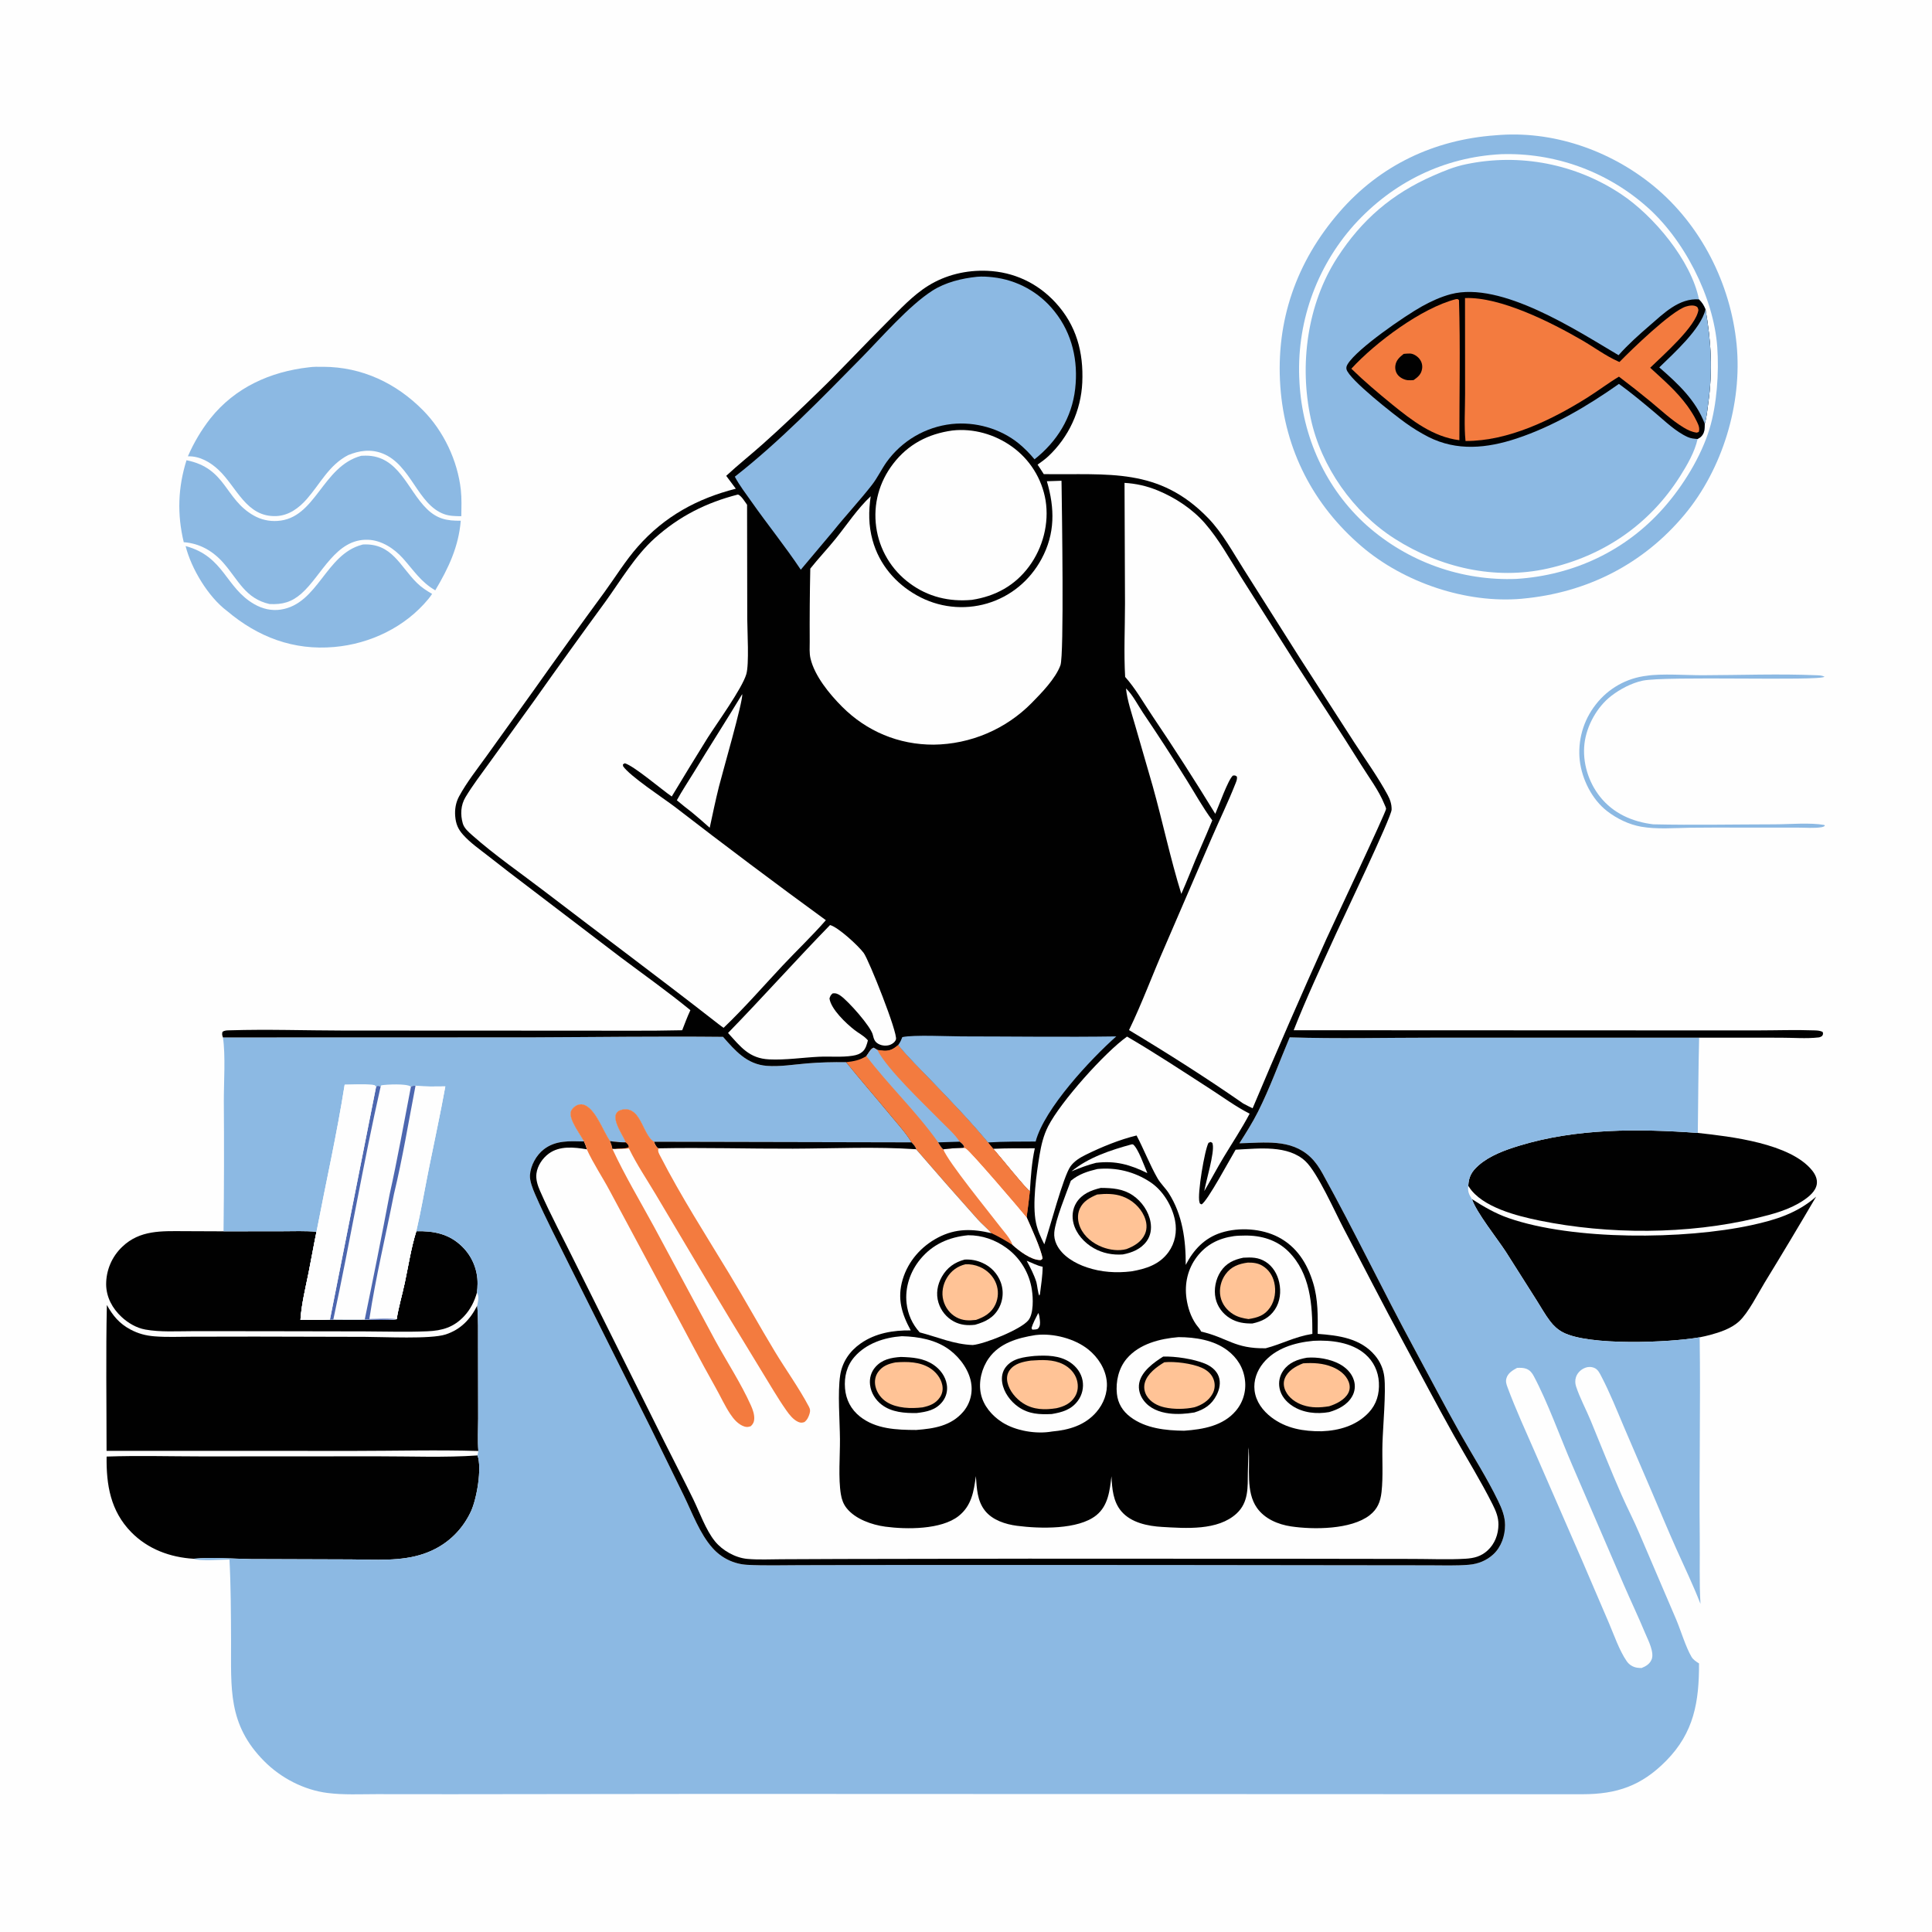 <?xml version="1.0" encoding="utf-8" ?>
<svg xmlns="http://www.w3.org/2000/svg" xmlns:xlink="http://www.w3.org/1999/xlink" width="1024" height="1024">
	<path fill="#FEFEFE" d="M0 0L1024 0L1024 1024L0 1024L0 0Z"/>
	<path fill="#8CB9E3" d="M872.788 358.163C880.607 356.925 894.116 357.918 902.6 357.889C922.601 357.822 943.129 357.048 963.069 357.908C964.537 357.971 965.699 358.013 967.045 358.676C964.426 361.113 882.738 358.141 870.518 360.792C864.773 362.039 858.786 365.186 854.109 368.761C846.5 374.577 840.933 384.618 839.808 394.099C838.634 403.985 841.871 414.509 848.041 422.275C855.104 431.165 865.215 435.576 876.249 436.909C897.656 437.382 919.167 436.939 940.585 436.908C948.571 436.896 959.284 435.898 966.924 437.252L967.213 437.727C966.684 438.09 966.222 438.309 965.583 438.417C961.596 439.09 957.067 438.643 952.996 438.66L923.282 438.652Q909.495 438.575 895.708 438.714C887.28 438.848 878.195 439.622 869.868 438.169C863.403 437.041 856.964 433.906 851.791 429.902C843.794 423.711 838.548 413.169 837.321 403.242Q837.209 402.256 837.144 401.265Q837.08 400.274 837.064 399.282Q837.048 398.289 837.081 397.297Q837.113 396.305 837.194 395.315Q837.275 394.326 837.403 393.342Q837.532 392.357 837.708 391.38Q837.885 390.404 838.109 389.436Q838.332 388.469 838.603 387.514Q838.873 386.559 839.19 385.618Q839.507 384.677 839.869 383.753Q840.231 382.829 840.638 381.923Q841.045 381.018 841.495 380.133Q841.945 379.248 842.438 378.387Q842.931 377.525 843.465 376.688Q843.999 375.851 844.574 375.042Q845.148 374.232 845.761 373.451Q846.369 372.661 847.016 371.902Q847.662 371.143 848.346 370.418Q849.03 369.693 849.749 369.002Q850.469 368.312 851.221 367.658Q851.974 367.005 852.759 366.39Q853.544 365.775 854.358 365.2Q855.172 364.625 856.015 364.091Q856.857 363.557 857.724 363.067Q858.592 362.576 859.483 362.129Q860.375 361.682 861.287 361.28Q862.199 360.879 863.131 360.523Q864.062 360.167 865.01 359.859Q865.958 359.55 866.92 359.289Q867.883 359.029 868.857 358.816Q869.831 358.604 870.814 358.44Q871.798 358.277 872.788 358.163Z"/>
	<path fill="#8CB9E3" d="M192.465 288.576C207.741 287.868 211.902 300.013 220.954 308.93C223.462 311.4 226.005 313.034 229.026 314.779C228.391 315.728 227.742 316.638 227.014 317.519C214.718 332.388 196.295 341.209 177.259 342.911C155.571 344.851 136.78 337.692 120.345 323.837C110.373 316.369 101.377 301.405 98.377 289.422C118.89 294.956 119.451 311.44 134.787 320.237C139.085 322.702 143.928 323.857 148.86 323.089C168.674 320.006 172.54 293.833 191.83 288.738L192.465 288.576Z"/>
	<path fill="#8CB9E3" d="M191.452 241.579Q192.626 241.513 193.802 241.504C211.302 241.463 215.839 259.514 226.17 269.664C231.64 275.039 236.854 276.106 244.213 275.991C243.064 289.839 237.701 301.131 230.701 312.881C223.126 308.539 219.208 302.249 213.548 295.921C208.92 290.747 202.287 286.389 195.2 286.091C177.875 285.365 170.61 305.033 159.767 314.585C154.55 319.18 149.622 320.506 142.842 320.151C130.063 317.23 126.421 307.574 118.569 298.538C113.025 292.159 105.933 287.988 97.394 287.379C93.832 272.583 94.312 258.421 98.853 243.939C119.964 248.138 119.002 264.479 134.491 273.248Q135.198 273.648 135.931 273.996Q136.665 274.344 137.422 274.638Q138.179 274.932 138.955 275.17Q139.732 275.409 140.523 275.59Q141.315 275.772 142.117 275.895Q142.92 276.019 143.729 276.084Q144.539 276.149 145.351 276.155Q146.163 276.162 146.973 276.109C167.44 274.94 170.615 247.229 191.452 241.579Z"/>
	<path fill="#8CB9E3" d="M163.668 194.69C166.105 194.327 168.825 194.404 171.286 194.411C191.811 194.469 209.988 203.03 224.311 217.567C235.158 228.576 242.521 244.174 244.235 259.523C244.754 264.169 244.567 268.928 244.512 273.598C241.418 273.574 238.284 273.56 235.34 272.48C221.246 267.313 217.898 246.342 202.81 240.368C196.581 237.902 190.458 238.771 184.446 241.254C174.288 246.616 169.891 256.18 162.643 264.479C158.454 269.276 153.06 273.25 146.469 273.53C130.547 274.207 125.492 258.149 115.873 249.082C111.466 244.928 105.797 241.653 99.588 241.864Q101.915 236.477 104.911 231.43Q107.908 226.384 111.523 221.761C124.612 205.356 143.225 197.02 163.668 194.69Z"/>
	<path fill="#010101" d="M118.477 652.63L149.53 652.595C155.549 652.593 161.759 652.307 167.748 652.874C166.234 660.115 165.012 667.41 163.54 674.659C161.883 682.821 159.82 691.173 159.25 699.503C164.439 699.502 169.7 699.686 174.879 699.413L176.671 699.384Q184.988 699.49 193.305 699.415C198.865 699.501 204.707 699.822 210.235 699.195C211.24 692.778 213.162 686.381 214.519 680.01C216.449 670.945 217.884 661.409 220.653 652.571C229.983 652.36 238.125 653.97 244.987 660.748Q245.475 661.228 245.937 661.731Q246.4 662.234 246.837 662.76Q247.274 663.286 247.684 663.834Q248.094 664.381 248.476 664.948Q248.858 665.516 249.211 666.101Q249.564 666.687 249.887 667.29Q250.21 667.893 250.502 668.511Q250.794 669.129 251.055 669.761Q251.316 670.393 251.545 671.037Q251.774 671.682 251.97 672.337Q252.166 672.992 252.329 673.656Q252.492 674.32 252.621 674.992Q252.751 675.663 252.846 676.34Q252.942 677.018 253.003 677.699Q253.064 678.38 253.091 679.063Q253.118 679.746 253.111 680.43C253.089 681.983 252.999 683.521 252.792 685.06C251.504 689.698 249.378 693.956 246.091 697.503C240.532 703.502 234.415 705.278 226.535 705.608C215.561 706.069 204.455 705.709 193.468 705.669L136.563 705.564L101.801 705.557C93.657 705.562 85.068 706.128 77.033 704.692C72.328 703.851 67.856 701.211 64.38 697.966C59.539 693.446 56.344 687.534 56.261 680.803Q56.257 680.102 56.289 679.402Q56.321 678.701 56.389 678.004Q56.456 677.306 56.56 676.613Q56.664 675.919 56.803 675.232Q56.942 674.545 57.116 673.866Q57.29 673.187 57.499 672.518Q57.708 671.848 57.951 671.191Q58.194 670.533 58.47 669.889Q58.746 669.245 59.055 668.615Q59.364 667.986 59.705 667.374Q60.046 666.761 60.418 666.167Q60.79 665.573 61.192 664.998Q61.594 664.424 62.025 663.871Q62.456 663.318 62.914 662.788Q63.373 662.258 63.858 661.752Q64.344 661.246 64.855 660.766C74.154 651.88 85.661 652.505 97.622 652.545L118.477 652.63Z"/>
	<path fill="#010101" d="M780.187 635.581C786.347 639.534 792.514 643.142 799.456 645.566C833.818 657.57 892.866 657.056 928.322 649.359C941.089 646.587 952.612 643.031 962.581 634.264Q949.181 657.137 935.339 679.745C931.681 685.72 926.627 695.92 921.701 700.406C917.573 704.165 911.692 706.107 906.405 707.538Q903.652 708.259 900.859 708.806C884.87 711.631 841.938 713.424 828.298 706.126C825.564 704.663 823.475 702.724 821.597 700.276C818.939 696.812 816.8 692.876 814.444 689.199L798.259 663.668C793.734 656.661 782.477 642.636 780.187 635.581Z"/>
	<path fill="#010101" d="M778.206 628.475C778.505 623.655 779.986 620.944 783.644 617.701C789.513 612.5 797.789 609.52 805.165 607.269C835.617 597.975 868.434 598.199 899.867 600.475C917.303 602.388 948.94 605.966 960.51 620.415C962.119 622.424 963.324 624.942 962.944 627.576C962.398 631.371 958.826 634.23 955.841 636.241C948.385 641.264 939.523 643.553 930.882 645.627C894.532 654.353 852.534 654.399 815.974 646.926C804.31 644.542 785.527 639.906 778.605 629.113C778.47 628.902 778.339 628.688 778.206 628.475Z"/>
	<path fill="#010101" d="M253.09 771.414C255.535 778.177 252.682 794.586 249.529 801.254C244.489 811.911 235.882 819.628 224.752 823.481C212.453 827.74 198.704 826.566 185.872 826.519L133.11 826.341C123.181 826.223 112.485 825.204 102.618 826.172C90.234 825.456 78.341 821.064 69.553 812.074C58.581 800.849 56.287 787.06 56.505 772.012C73.286 771.416 90.222 771.922 107.019 771.93L200.173 771.879C217.682 771.863 235.637 772.619 253.09 771.414Z"/>
	<path fill="#010101" d="M252.933 691.988C253.575 699.053 253.327 706.335 253.377 713.43L253.436 751.854C253.431 757.518 253.098 763.419 253.537 769.054C231.906 768.395 210.051 768.998 188.398 769.002L56.481 768.976C56.476 743.221 56.088 717.406 56.633 691.66C59.81 697.348 63.265 701.528 69.074 704.627C73.258 706.858 77.2 707.905 81.899 708.286C88.373 708.811 95.002 708.499 101.5 708.48L135.193 708.424L193.386 708.562C203.457 708.581 228.23 709.874 236.177 707.295C244.132 704.714 249.283 699.29 252.933 691.988Z"/>
	<path fill="#8CB9E3" d="M792.762 71.703C822.823 68.988 853.358 79.633 876.465 98.592C901.565 119.187 917.318 150.504 920.449 182.654C923.501 213.983 912.999 248.579 892.849 272.752C870.906 299.076 841.096 314.147 807.022 317.296C806.876 317.314 806.73 317.337 806.584 317.35C777.115 319.955 744.149 308.795 721.703 289.618C696.158 267.793 680.997 238.51 678.604 204.871C676.128 170.071 687.081 138.738 709.897 112.417C731.42 87.588 760.135 74.018 792.762 71.703Z"/>
	<path fill="#FEFEFE" d="M795.764 81.718Q797.056 81.678 798.348 81.668Q799.641 81.659 800.933 81.68Q802.226 81.7 803.517 81.751Q804.809 81.801 806.099 81.882Q807.389 81.962 808.677 82.073Q809.965 82.184 811.25 82.324Q812.535 82.465 813.816 82.635Q815.097 82.805 816.374 83.005Q817.651 83.205 818.923 83.435Q820.195 83.665 821.462 83.924Q822.728 84.183 823.988 84.472Q825.248 84.76 826.501 85.078Q827.754 85.396 828.999 85.743Q830.244 86.09 831.481 86.466Q832.717 86.841 833.945 87.246Q835.173 87.65 836.391 88.083Q837.609 88.516 838.816 88.977Q840.024 89.438 841.22 89.927Q842.417 90.416 843.602 90.932Q844.787 91.449 845.959 91.993Q847.132 92.537 848.291 93.108Q849.451 93.68 850.597 94.278Q851.742 94.876 852.874 95.5Q854.006 96.124 855.123 96.775Q856.24 97.426 857.341 98.102Q858.443 98.779 859.528 99.48Q860.614 100.182 861.682 100.909Q862.751 101.636 863.803 102.388Q864.854 103.139 865.888 103.915Q866.922 104.691 867.938 105.49Q868.953 106.29 869.95 107.113Q870.947 107.936 871.924 108.782C892.326 126.199 908.275 157.24 910.192 184.026C911.151 197.426 910.009 214.352 906.08 227.291C901.569 242.144 892.034 257.521 881.88 269.048C861.726 291.926 834.138 304.858 803.822 306.828Q802.471 306.883 801.118 306.905Q799.766 306.927 798.414 306.917Q797.061 306.907 795.709 306.864Q794.358 306.821 793.007 306.746Q791.657 306.671 790.309 306.563Q788.961 306.456 787.615 306.316Q786.27 306.176 784.929 306.004Q783.587 305.832 782.25 305.628Q780.913 305.424 779.582 305.188Q778.25 304.952 776.924 304.684Q775.599 304.416 774.28 304.116Q772.961 303.816 771.65 303.485Q770.339 303.153 769.036 302.791Q767.733 302.428 766.439 302.034Q765.145 301.64 763.861 301.215Q762.577 300.791 761.303 300.335Q760.03 299.88 758.768 299.394Q757.506 298.908 756.256 298.392Q755.005 297.876 753.768 297.33Q752.531 296.784 751.307 296.209Q750.083 295.634 748.873 295.029Q747.663 294.424 746.468 293.791Q745.273 293.158 744.094 292.496Q742.914 291.834 741.751 291.144Q740.588 290.454 739.442 289.736Q738.295 289.018 737.167 288.273Q736.038 287.528 734.927 286.756Q733.817 285.984 732.725 285.186Q731.633 284.388 730.561 283.564Q729.489 282.739 728.436 281.89Q727.384 281.04 726.353 280.165Q725.321 279.29 724.311 278.391C702.62 258.901 690.283 231.458 688.735 202.52Q688.65 201.107 688.6 199.692Q688.549 198.277 688.534 196.861Q688.519 195.445 688.539 194.03Q688.558 192.614 688.613 191.199Q688.667 189.785 688.757 188.372Q688.847 186.959 688.971 185.548Q689.095 184.138 689.255 182.731Q689.414 181.324 689.608 179.922Q689.802 178.519 690.03 177.122Q690.258 175.725 690.521 174.334Q690.784 172.942 691.081 171.558Q691.378 170.174 691.709 168.797Q692.041 167.421 692.406 166.053Q692.771 164.685 693.169 163.326Q693.568 161.968 694 160.62Q694.432 159.271 694.898 157.934Q695.363 156.597 695.861 155.272Q696.359 153.947 696.89 152.634Q697.421 151.321 697.984 150.022Q698.547 148.723 699.142 147.439Q699.737 146.154 700.363 144.884Q700.989 143.614 701.647 142.361Q702.304 141.107 702.993 139.869Q703.681 138.632 704.4 137.412Q705.118 136.193 705.867 134.991Q706.615 133.789 707.393 132.606Q708.171 131.423 708.978 130.26Q709.785 129.097 710.621 127.953Q711.456 126.81 712.319 125.688Q713.183 124.566 714.074 123.466Q714.964 122.365 715.882 121.287Q716.8 120.209 717.744 119.154C738.232 96.558 765.296 83.258 795.764 81.718Z"/>
	<path fill="#8CB9E3" d="M899.758 232.673C898.279 239.538 894.154 246.61 890.428 252.496C874.214 278.105 849.691 294.768 820.247 301.349C792.196 307.619 763.119 300.795 739.174 285.506C717.215 271.486 700.198 247.349 694.726 221.816C688.607 193.261 692.82 161.143 708.88 136.375C721.805 116.444 737.787 102.687 759.537 93.156C765.301 90.631 770.807 88.328 777.003 87.052Q778.319 86.776 779.642 86.533Q780.964 86.29 782.293 86.08Q783.621 85.87 784.954 85.692Q786.287 85.515 787.624 85.371Q788.961 85.228 790.301 85.117Q791.642 85.006 792.984 84.929Q794.327 84.852 795.671 84.808Q797.015 84.764 798.36 84.753Q799.704 84.743 801.049 84.765Q802.393 84.788 803.737 84.844Q805.081 84.901 806.422 84.99Q807.764 85.08 809.103 85.203Q810.443 85.326 811.778 85.482Q813.114 85.638 814.445 85.827Q815.777 86.016 817.103 86.238Q818.429 86.461 819.75 86.716Q821.07 86.971 822.384 87.259Q823.697 87.546 825.003 87.867Q826.309 88.187 827.607 88.54Q828.905 88.892 830.193 89.277Q831.482 89.662 832.76 90.079Q834.039 90.495 835.307 90.944Q836.575 91.392 837.831 91.872Q839.088 92.351 840.332 92.862Q841.576 93.373 842.807 93.914Q844.037 94.456 845.255 95.027Q846.472 95.599 847.674 96.201Q848.877 96.803 850.064 97.435Q851.251 98.066 852.422 98.727Q853.594 99.388 854.748 100.078Q855.902 100.767 857.039 101.486Q858.176 102.204 859.295 102.95C876.362 114.299 896.363 138.028 900.487 158.686C902.191 160.365 903.037 161.761 903.962 163.939C906.98 181.065 907.808 196.607 905.39 213.879C904.898 217.394 904.586 221.21 903.563 224.606C903.512 227.204 903.586 229.436 901.649 231.386C901.095 231.944 900.44 232.301 899.758 232.673Z"/>
	<path fill="#010101" d="M858.077 203.477C841.436 215.182 823.255 225.969 803.88 232.399C788.159 237.616 772.183 239.248 757.04 231.553Q750.705 228.285 744.926 224.113C739.37 220.166 715.069 201.156 713.683 195.755C713.423 194.74 713.771 193.85 714.309 192.969C719.319 184.77 744.755 167.323 753.686 162.37C758.529 159.684 763.688 157.307 769.058 155.898C795.672 148.916 835.519 175.049 857.866 188.261C862.834 182.649 868.593 177.511 874.264 172.618C881.751 166.159 889.902 157.905 900.487 158.686C902.191 160.365 903.037 161.761 903.962 163.939C906.98 181.065 907.808 196.607 905.39 213.879C904.898 217.394 904.586 221.21 903.563 224.606C903.512 227.204 903.586 229.436 901.649 231.386C901.095 231.944 900.44 232.301 899.758 232.673C897.945 232.543 896.229 232.408 894.552 231.654C888.092 228.752 882.432 223.149 877.069 218.65C870.856 213.437 864.645 208.241 858.077 203.477Z"/>
	<path fill="#8CB9E3" d="M903.962 163.939C906.98 181.065 907.808 196.607 905.39 213.879C904.898 217.394 904.586 221.21 903.563 224.606C898.773 212.054 889.315 203.333 879.449 194.729C887.079 187.277 901.592 174.329 903.962 163.939Z"/>
	<path fill="#F37B3F" d="M771.672 158.555C772.641 158.537 772.539 158.342 773.295 159.066C774.047 183.747 773.479 208.616 773.5 233.318C759.574 231.572 748.408 222.912 737.835 214.338C730.42 208.285 723.098 202.108 716.244 195.418C728.984 181.511 753.496 163.217 771.672 158.555Z"/>
	<path fill="#010101" d="M743.991 187.566C745.075 187.469 746.184 187.353 747.273 187.38C749.11 187.426 751.053 188.687 752.211 190.063C753.493 191.587 754.038 193.49 753.735 195.462C753.285 198.389 751.565 199.84 749.251 201.451C748.264 201.519 747.236 201.606 746.249 201.52C744.36 201.356 742.239 200.301 740.999 198.864C739.79 197.462 739.326 195.633 739.567 193.811C739.949 190.927 741.825 189.277 743.991 187.566Z"/>
	<path fill="#F37B3F" d="M776.486 157.979C795.265 157.23 822.27 170.906 838.589 180.372C844.904 184.036 851.112 188.67 857.767 191.618C857.96 191.703 858.156 191.784 858.35 191.867C864.498 185.533 885.741 164.905 893.589 162.469C895.311 161.934 897.655 161.536 899.278 162.528C899.996 162.966 899.963 163.549 900.198 164.302C898.944 172.991 881.427 188.294 874.639 194.913C881.852 201.574 888.532 207.193 894.414 215.236C896.16 217.716 897.852 220.297 899.172 223.035C900.089 224.937 901.111 226.884 900.367 228.964L899.301 229.317C896.672 228.947 894.528 227.927 892.268 226.548C886.071 222.767 880.532 217.582 874.952 212.951Q866.659 206.111 858.076 199.639C852.419 203.014 847.126 207.081 841.537 210.597C822.612 222.503 799.466 233.809 776.754 233.746C775.934 225.64 776.534 216.884 776.525 208.72L776.486 157.979Z"/>
	<path fill="#8CB9E3" d="M118.164 549.869L281.221 549.823C315.208 549.695 349.236 549.195 383.22 549.552C389.701 556.953 395.855 564.111 406.438 564.928C413.335 565.46 420.815 564.207 427.712 563.628C434.643 563.047 441.5 562.901 448.452 562.987C456.152 572.457 464.156 581.656 471.925 591.066C475.678 595.611 480.116 600.423 483.143 605.476L346.656 605.188C346.466 605.057 346.27 604.932 346.085 604.793C340.695 600.769 339.649 587.456 331.051 587.968C329.634 588.053 327.825 588.513 326.938 589.701C325.974 590.991 326.073 592.619 326.427 594.098C327.377 598.068 330.069 601.759 331.688 605.497C328.835 605.485 326.162 605.274 323.342 604.84C319.737 599.592 316.153 588.962 310.398 585.933C309.038 585.218 307.65 585.112 306.21 585.633C304.701 586.179 302.955 587.721 302.549 589.287C301.476 593.434 307.593 601.258 309.554 604.994C302.079 604.824 294.579 604.267 288.267 609.143C284.235 612.257 281.204 617.733 280.88 622.881C280.69 625.893 282.393 630.177 283.59 632.936C289.19 645.836 295.867 658.502 302.062 671.132L344.851 756.745L362.443 792.723C366.843 801.748 370.935 813.003 377.686 820.503Q378.119 820.992 378.576 821.46Q379.033 821.927 379.512 822.371Q379.991 822.815 380.492 823.236Q380.993 823.656 381.513 824.05Q382.034 824.445 382.574 824.814Q383.113 825.183 383.67 825.524Q384.227 825.866 384.801 826.18Q385.374 826.493 385.962 826.778Q386.55 827.063 387.152 827.319Q387.753 827.575 388.366 827.801Q388.979 828.026 389.603 828.221Q390.227 828.417 390.859 828.581Q391.492 828.745 392.132 828.878Q392.772 829.011 393.417 829.112Q394.063 829.213 394.713 829.282Q395.363 829.351 396.015 829.388C405.261 829.876 414.623 829.588 423.886 829.574L471.433 829.477L610.729 829.482L721.718 829.614L757.54 829.653C764.512 829.655 771.654 829.947 778.601 829.351C783.431 828.937 787.956 827.128 791.523 823.793C795.752 819.838 797.735 813.962 797.709 808.248C797.688 803.715 795.986 799.528 794.039 795.508C788.101 783.253 780.532 771.445 773.834 759.565C765.562 744.893 757.744 729.849 749.717 715.03C733.029 684.221 717.872 652.516 700.916 621.871C699.202 618.773 697.146 615.738 694.567 613.29C684.166 603.414 670.048 605.722 656.912 605.969C660.364 600.516 663.821 595.085 666.73 589.315C673.099 576.678 678.043 562.865 683.574 549.816C708.851 550.628 734.343 549.978 759.648 549.991L900.585 549.983C900.141 566.783 900.098 583.664 899.867 600.475C868.434 598.199 835.617 597.975 805.165 607.269C797.789 609.52 789.513 612.5 783.644 617.701C779.986 620.944 778.505 623.655 778.206 628.475C777.881 631.587 778.506 632.963 780.187 635.581C782.477 642.636 793.734 656.661 798.259 663.668L814.444 689.199C816.8 692.876 818.939 696.812 821.597 700.276C823.475 702.724 825.564 704.663 828.298 706.126C841.938 713.424 884.87 711.631 900.859 708.806C901.374 744.369 900.538 779.925 900.903 815.493C901.021 826.998 900.596 838.613 901.293 850.097C897.418 840.077 892.783 830.577 888.415 820.78C883.936 810.732 879.716 800.555 875.382 790.444L860.669 756.179C856.887 747.274 853.308 738.265 848.83 729.675C847.908 727.907 846.982 725.818 845.004 725.009C843.198 724.27 841.41 724.388 839.643 725.19C837.613 726.111 835.903 727.916 835.248 730.063C834.787 731.577 834.841 733.276 835.33 734.777C837.314 740.87 840.615 746.938 843.08 752.907C848.48 765.983 853.673 779.178 859.363 792.13C862.4 799.044 865.924 805.761 868.867 812.706L888.45 858.457C890.867 864.207 893.51 873.054 896.524 878.151C897.453 879.723 899.02 880.702 900.525 881.668C900.552 902.015 897.897 918.266 883.045 933.309C869.983 946.541 856.954 950.97 838.738 950.981L380.16 950.808L239.183 950.973L199.55 950.937C190.976 950.938 182.112 951.399 173.602 950.316C161.053 948.72 148.897 942.397 140.011 933.445C120.608 913.899 122.562 894.805 122.463 869.594C122.406 855.314 122.374 840.845 121.624 826.59C117.873 826.618 105.436 827.568 102.618 826.172C112.485 825.204 123.181 826.223 133.11 826.341L185.872 826.519C198.704 826.566 212.453 827.74 224.752 823.481C235.882 819.628 244.489 811.911 249.529 801.254C252.682 794.586 255.535 778.177 253.09 771.414L253.537 769.054C253.098 763.419 253.431 757.518 253.436 751.854L253.377 713.43C253.327 706.335 253.575 699.053 252.933 691.988C253.39 689.586 254.068 687.312 252.792 685.06C252.999 683.521 253.089 681.983 253.111 680.43Q253.118 679.746 253.091 679.063Q253.064 678.38 253.003 677.699Q252.942 677.018 252.846 676.34Q252.751 675.663 252.621 674.992Q252.492 674.32 252.329 673.656Q252.166 672.992 251.97 672.337Q251.774 671.682 251.545 671.037Q251.316 670.393 251.055 669.761Q250.794 669.129 250.502 668.511Q250.21 667.893 249.887 667.29Q249.564 666.687 249.211 666.101Q248.858 665.516 248.476 664.948Q248.094 664.381 247.684 663.834Q247.274 663.286 246.837 662.76Q246.4 662.234 245.937 661.731Q245.475 661.228 244.987 660.748C238.125 653.97 229.983 652.36 220.653 652.571C217.884 661.409 216.449 670.945 214.519 680.01C213.162 686.381 211.24 692.778 210.235 699.195C204.707 699.822 198.865 699.501 193.305 699.415Q184.988 699.49 176.671 699.384L174.879 699.413C169.7 699.686 164.439 699.502 159.25 699.503C159.82 691.173 161.883 682.821 163.54 674.659C165.012 667.41 166.234 660.115 167.748 652.874C161.759 652.307 155.549 652.593 149.53 652.595L118.477 652.63Q118.897 618.165 118.634 583.698C118.614 573.665 119.596 559.303 118.164 549.869Z"/>
	<path fill="#FEFEFE" d="M804.075 725.01C805.673 724.937 807.477 724.891 808.994 725.488C810.957 726.261 812.009 727.634 812.965 729.427C820.336 743.25 826.912 761.744 833.278 776.467L860.545 839.739C864.325 848.446 868.401 857.029 872.056 865.79C873.54 869.347 877.071 875.94 875.309 879.757C874.247 882.055 872.321 883.174 870.067 884.08C869.292 884.056 868.511 884.048 867.743 883.927Q867.319 883.864 866.904 883.757Q866.489 883.65 866.087 883.5Q865.685 883.351 865.301 883.161Q864.917 882.97 864.554 882.741Q864.192 882.511 863.856 882.246Q863.519 881.98 863.212 881.681Q862.905 881.381 862.631 881.052Q862.357 880.722 862.118 880.366C858.199 874.609 855.55 866.753 852.815 860.354L838.65 827.327L813.783 770.255C808.752 758.709 803.381 747.087 799.01 735.28C798.418 733.681 797.937 732.215 798.435 730.521C799.252 727.741 801.69 726.313 804.075 725.01Z"/>
	<path fill="#FEFEFE" d="M182.682 574.917C187.383 574.873 192.312 574.554 196.986 574.963C198.312 575.08 198.533 575.017 199.34 576.014L200.248 575.477L201.749 575.874L202.092 575.229C205.023 574.757 215.371 574.238 217.661 575.872C217.708 575.905 217.753 575.941 217.799 575.975C218.468 575.457 219.404 575.525 220.24 575.427C225.415 576.087 230.822 575.822 236.036 575.816C233.385 590.466 230.199 604.977 227.274 619.572C225.065 630.593 223.201 641.614 220.653 652.571C217.884 661.409 216.449 670.945 214.519 680.01C213.162 686.381 211.24 692.778 210.235 699.195C204.707 699.822 198.865 699.501 193.305 699.415Q184.988 699.49 176.671 699.384L174.879 699.413C169.7 699.686 164.439 699.502 159.25 699.503C159.82 691.173 161.883 682.821 163.54 674.659C165.012 667.41 166.234 660.115 167.748 652.874C172.714 626.947 178.589 600.98 182.682 574.917Z"/>
	<path fill="#4D67AF" d="M199.34 576.014L200.248 575.477L201.749 575.874C192.472 616.83 185.504 658.325 176.671 699.384L174.879 699.413L199.34 576.014Z"/>
	<path fill="#FEFEFE" d="M182.682 574.917C187.383 574.873 192.312 574.554 196.986 574.963C198.312 575.08 198.533 575.017 199.34 576.014L174.879 699.413C169.7 699.686 164.439 699.502 159.25 699.503C159.82 691.173 161.883 682.821 163.54 674.659C165.012 667.41 166.234 660.115 167.748 652.874C172.714 626.947 178.589 600.98 182.682 574.917Z"/>
	<path fill="#FEFEFE" d="M217.799 575.975C218.468 575.457 219.404 575.525 220.24 575.427C225.415 576.087 230.822 575.822 236.036 575.816C233.385 590.466 230.199 604.977 227.274 619.572C225.065 630.593 223.201 641.614 220.653 652.571C217.884 661.409 216.449 670.945 214.519 680.01C213.162 686.381 211.24 692.778 210.235 699.195C204.707 699.822 198.865 699.501 193.305 699.415Q200.159 666.44 206.441 633.352C210.692 614.349 214.094 595.095 217.799 575.975Z"/>
	<path fill="#4D67AF" d="M217.799 575.975C218.468 575.457 219.404 575.525 220.24 575.427C216.554 594.504 213.371 613.985 208.809 632.845C204.47 654.86 199.139 676.917 195.764 699.09C200.489 699.078 205.554 698.681 210.235 699.195C204.707 699.822 198.865 699.501 193.305 699.415Q200.159 666.44 206.441 633.352C210.692 614.349 214.094 595.095 217.799 575.975Z"/>
	<path fill="#010101" d="M384.91 252.201C391.144 246.41 397.837 241.114 404.191 235.454C414.551 226.224 424.65 216.583 434.594 206.904C446.677 195.142 458.148 182.737 470.108 170.844C476.971 164.02 483.738 156.557 492.006 151.427C501.318 145.648 512.22 143.096 523.144 143.533C537.297 144.099 549.917 150.004 559.491 160.428C570.516 172.432 574.35 186.701 573.63 202.757Q573.566 204.135 573.436 205.508Q573.305 206.882 573.109 208.247Q572.912 209.613 572.651 210.967Q572.389 212.322 572.062 213.662Q571.735 215.002 571.344 216.325Q570.953 217.648 570.499 218.95Q570.044 220.253 569.528 221.532Q569.011 222.811 568.434 224.064Q567.856 225.317 567.219 226.54Q566.582 227.764 565.886 228.955Q565.191 230.147 564.439 231.303Q563.687 232.46 562.88 233.579Q562.073 234.698 561.213 235.776Q560.353 236.855 559.442 237.891Q558.532 238.927 557.572 239.918Q556.612 240.909 555.606 241.853C553.856 243.465 551.884 244.902 549.939 246.266C551.038 247.936 552.172 249.592 553.218 251.296C587.421 251.804 614.192 247.54 640.361 274.62C647.987 282.512 653.422 292.7 659.313 301.925L688.944 348.77L717.89 393.672C723.764 402.68 730.296 411.781 735.417 421.218C736.778 423.725 737.652 426.254 737.58 429.14C737.481 433.142 711.387 487.691 708.024 495.086C700.377 511.902 692.45 528.851 685.685 546.043L875.307 546.123L932.175 546.129C941.906 546.118 951.726 545.765 961.444 546.118C963.098 546.178 964.572 546.191 966.069 546.974C966.392 548.25 966.287 548.022 965.767 549.106C965.161 549.506 964.631 549.769 963.897 549.854C957.441 550.597 950.148 549.99 943.606 549.998L900.585 549.983L759.648 549.991C734.343 549.978 708.851 550.628 683.574 549.816C678.043 562.865 673.099 576.678 666.73 589.315C663.821 595.085 660.364 600.516 656.912 605.969C670.048 605.722 684.166 603.414 694.567 613.29C697.146 615.738 699.202 618.773 700.916 621.871C717.872 652.516 733.029 684.221 749.717 715.03C757.744 729.849 765.562 744.893 773.834 759.565C780.532 771.445 788.101 783.253 794.039 795.508C795.986 799.528 797.688 803.715 797.709 808.248C797.735 813.962 795.752 819.838 791.523 823.793C787.956 827.128 783.431 828.937 778.601 829.351C771.654 829.947 764.512 829.655 757.54 829.653L721.718 829.614L610.729 829.482L471.433 829.477L423.886 829.574C414.623 829.588 405.261 829.876 396.015 829.388Q395.363 829.351 394.713 829.282Q394.063 829.213 393.417 829.112Q392.772 829.011 392.132 828.878Q391.492 828.745 390.859 828.581Q390.227 828.417 389.603 828.221Q388.979 828.026 388.366 827.801Q387.753 827.575 387.152 827.319Q386.55 827.063 385.962 826.778Q385.374 826.493 384.801 826.18Q384.227 825.866 383.67 825.524Q383.113 825.183 382.574 824.814Q382.034 824.445 381.513 824.05Q380.993 823.656 380.492 823.235Q379.991 822.815 379.512 822.371Q379.033 821.927 378.576 821.46Q378.119 820.992 377.686 820.503C370.935 813.003 366.843 801.748 362.443 792.723L344.851 756.745L302.062 671.132C295.867 658.502 289.19 645.836 283.59 632.936C282.393 630.177 280.69 625.893 280.88 622.881C281.204 617.733 284.235 612.257 288.267 609.143C294.579 604.267 302.079 604.824 309.554 604.994C307.593 601.258 301.476 593.434 302.549 589.287C302.955 587.721 304.701 586.179 306.21 585.633C307.65 585.112 309.038 585.218 310.398 585.933C316.153 588.962 319.737 599.592 323.342 604.84C326.162 605.274 328.835 605.485 331.688 605.497C330.069 601.759 327.377 598.068 326.427 594.098C326.073 592.619 325.974 590.991 326.938 589.701C327.825 588.513 329.634 588.053 331.051 587.968C339.649 587.456 340.695 600.769 346.085 604.793C346.27 604.932 346.466 605.057 346.656 605.188L483.143 605.476C480.116 600.423 475.678 595.611 471.925 591.066C464.156 581.656 456.152 572.457 448.452 562.987C441.5 562.901 434.643 563.047 427.712 563.628C420.815 564.207 413.335 565.46 406.438 564.928C395.855 564.111 389.701 556.953 383.22 549.552C349.236 549.195 315.208 549.695 281.221 549.823L118.164 549.869C117.722 548.548 117.62 548.287 117.9 546.938C119.032 546.047 120.508 546.128 121.891 546.085C141.816 545.473 161.975 546.18 181.92 546.213L307.146 546.271C325.27 546.213 343.457 546.483 361.573 546.055C362.961 542.486 364.299 538.887 365.921 535.417C353.937 525.586 341.196 516.578 328.799 507.273L280.737 470.63Q269.633 462.245 258.691 453.649C254.195 450.124 249.202 446.671 245.396 442.388C242.736 439.394 241.61 436.655 241.272 432.634C240.967 429.005 241.564 425.353 243.302 422.138C247.363 414.628 252.974 407.574 257.949 400.635L282.648 366.2Q301.297 339.848 320.392 313.817C326.234 305.794 331.524 297.128 338.092 289.693C352.242 273.679 369.502 264.237 390.001 259.028L384.91 252.201Z"/>
	<path fill="#FEFEFE" d="M550.32 695.905C550.876 696.957 551.021 698.532 551.149 699.695C551.326 701.296 551.383 702.886 550.209 704.16C549.651 704.765 547.986 704.663 547.166 704.743L546.735 703.962C547.488 701.146 549.029 698.509 550.32 695.905Z"/>
	<path fill="#FEFEFE" d="M544.171 668.248C547.101 669.318 549.489 670.797 552.626 671.401C552.592 676.247 551.789 681.124 551.195 685.928L550.878 686.711C550.185 685.911 549.704 680.82 549.29 679.505C548.051 675.563 546.119 671.874 544.171 668.248Z"/>
	<path fill="#FEFEFE" d="M599.807 606.534L600.507 606.551C603.193 608.456 606.646 618.391 608.117 621.767C598.854 617.233 591.226 615.085 580.898 616.332C576.454 617.422 572.167 619.13 567.928 620.833C576.885 613.429 588.731 609.561 599.807 606.534Z"/>
	<path fill="#FEFEFE" d="M548.472 608.622C546.829 616.16 546.349 623.666 545.859 631.342C544.646 631.189 529.03 611.732 526.429 608.892C533.773 608.562 541.122 608.619 548.472 608.622Z"/>
	<path fill="#FEFEFE" d="M393.402 367.886C393.911 371.564 382.759 410.068 381.04 416.969C379.245 424.177 377.728 431.465 376.164 438.727Q371.551 434.567 366.767 430.604Q362.678 427.479 358.741 424.165C361.475 419.14 364.758 414.274 367.738 409.379C376.197 395.487 385.007 381.814 393.402 367.886Z"/>
	<path fill="#FEFEFE" d="M596.8 364.892C600.238 368.052 603.184 373.888 605.838 377.825Q617.742 395.421 628.968 413.458C633.426 420.561 637.542 428.077 642.536 434.804C638.719 444.218 634.413 453.401 630.716 462.875Q628.495 468.361 626.127 473.784C620.287 454.98 616.235 435.505 610.921 416.526L601.591 384.259C599.82 378.054 597.455 371.287 596.8 364.892Z"/>
	<path fill="#FEFEFE" d="M695.806 710.7C695.938 710.686 696.07 710.664 696.203 710.657C705.416 710.155 716.257 711.428 723.509 717.664C728.01 721.535 730.514 726.815 730.841 732.728C731.173 738.729 729.626 744.238 725.471 748.669C718.934 755.639 709.732 758.272 700.463 758.601C690.905 758.682 681.73 757.17 673.918 751.246C669.309 747.751 665.661 742.887 664.947 737.013C664.306 731.738 666.182 726.567 669.497 722.494C675.873 714.662 686.15 711.625 695.806 710.7Z"/>
	<path fill="#010101" d="M692.659 719.615C698.214 719.159 704.884 720.268 709.83 722.884C713.378 724.761 716.48 727.753 717.625 731.689Q717.786 732.222 717.89 732.769Q717.995 733.316 718.042 733.871Q718.089 734.426 718.079 734.983Q718.068 735.54 718 736.093Q717.932 736.646 717.807 737.188Q717.681 737.731 717.5 738.258Q717.32 738.784 717.085 739.29Q716.851 739.795 716.565 740.273C713.966 744.705 709.226 747.055 704.484 748.438C697.838 749.597 690.708 748.904 684.952 745.132C681.662 742.975 678.979 739.775 678.197 735.847Q678.071 735.237 678.009 734.617Q677.947 733.997 677.949 733.374Q677.951 732.751 678.016 732.132Q678.082 731.512 678.211 730.903Q678.341 730.293 678.532 729.7Q678.723 729.107 678.974 728.537Q679.224 727.967 679.533 727.425Q679.841 726.884 680.203 726.377C683.222 722.1 687.755 720.499 692.659 719.615Z"/>
	<path fill="#FFC396" d="M690.687 722.595C695.991 722.23 701.226 722.49 706.203 724.53C709.82 726.012 713.317 728.553 714.794 732.305C715.58 734.301 715.614 736.403 714.618 738.328C712.731 741.974 708.164 744.18 704.451 745.353C699.692 746.107 695.156 746.307 690.495 744.711C686.718 743.417 683.11 740.919 681.36 737.23C680.354 735.11 680.087 732.762 680.975 730.555C682.637 726.426 686.773 724.13 690.687 722.595Z"/>
	<path fill="#FEFEFE" d="M477.994 708.211C486.929 708.444 496.154 710.077 503.453 715.582C509.094 719.836 514.104 726.844 514.861 733.972Q514.916 734.449 514.947 734.929Q514.977 735.408 514.983 735.889Q514.989 736.369 514.971 736.849Q514.952 737.329 514.909 737.808Q514.866 738.286 514.798 738.762Q514.73 739.238 514.638 739.709Q514.547 740.181 514.431 740.647Q514.315 741.113 514.175 741.573Q514.035 742.033 513.872 742.485Q513.709 742.937 513.523 743.379Q513.337 743.823 513.129 744.255Q512.921 744.688 512.69 745.11Q512.46 745.532 512.208 745.941Q511.957 746.35 511.685 746.746Q511.413 747.142 511.12 747.524Q510.828 747.905 510.517 748.271C504.044 755.835 494.898 757.211 485.591 757.916C475.265 757.873 464.222 757.501 455.756 750.764C451.028 747.002 448.364 741.852 447.875 735.84C447.38 729.747 448.789 723.86 452.872 719.187C459.159 711.992 468.73 708.875 477.994 708.211Z"/>
	<path fill="#010101" d="M477.5 719.212C483.602 719.4 489.497 719.813 494.744 723.344C498.321 725.752 501.111 729.487 501.816 733.798Q501.919 734.394 501.959 734.997Q502 735.601 501.977 736.205Q501.954 736.809 501.869 737.408Q501.783 738.006 501.636 738.593Q501.488 739.179 501.28 739.747Q501.072 740.315 500.806 740.858Q500.54 741.401 500.219 741.913Q499.898 742.426 499.525 742.902C495.986 747.396 491.228 748.291 485.909 748.93C479.564 749.053 472.667 748.558 467.42 744.6C464 742.02 461.632 738.22 461.137 733.933C460.745 730.547 461.673 727.221 463.912 724.632C467.499 720.482 472.331 719.563 477.5 719.212Z"/>
	<path fill="#FFC396" d="M474.651 722.102C480.849 721.619 487.477 721.713 492.909 725.13C496.08 727.126 498.687 730.389 499.431 734.113C499.89 736.408 499.505 738.662 498.183 740.607C495.895 743.975 492.766 745.116 488.969 745.937C482.868 746.667 475.454 746.471 470.102 743.181C467.079 741.323 464.789 738.304 464.007 734.822C463.406 732.147 463.826 729.396 465.445 727.151C467.754 723.95 470.937 722.824 474.651 722.102Z"/>
	<path fill="#FEFEFE" d="M624.643 708.707C633.512 708.735 643.287 710.23 650.543 715.699C655.745 719.621 659.129 725.039 659.867 731.559Q659.933 732.098 659.971 732.639Q660.009 733.18 660.019 733.722Q660.03 734.264 660.012 734.807Q659.994 735.349 659.949 735.889Q659.903 736.43 659.83 736.967Q659.757 737.505 659.656 738.038Q659.556 738.571 659.428 739.098Q659.3 739.625 659.145 740.145Q658.99 740.665 658.809 741.176Q658.627 741.687 658.42 742.189Q658.213 742.69 657.98 743.18Q657.747 743.67 657.49 744.147Q657.232 744.624 656.95 745.088Q656.668 745.551 656.363 746Q656.058 746.448 655.73 746.88Q655.402 747.312 655.052 747.727C648.296 755.787 637.513 757.617 627.624 758.313C617.891 758.215 607.2 757.105 599.163 751.05C595.052 747.952 592.504 743.859 591.971 738.707C591.299 732.208 592.91 725.149 597.186 720.113C603.865 712.247 614.793 709.519 624.643 708.707Z"/>
	<path fill="#010101" d="M616.518 719.007C622.999 718.818 632.593 720.272 638.616 722.732C641.737 724.007 644.747 726.284 645.935 729.549C647.117 732.796 646.379 736.342 644.855 739.343C642.205 744.557 638.408 746.982 633.04 748.639C628.626 749.365 624.14 749.706 619.684 749.154C614.462 748.507 609.317 746.54 606.099 742.178C604.143 739.528 603.177 736.229 603.83 732.96C605.063 726.793 611.515 722.182 616.518 719.007Z"/>
	<path fill="#FFC396" d="M617.119 722.03C622.709 721.476 631.691 722.648 636.853 724.896C639.712 726.141 642.198 728.179 643.264 731.194Q643.429 731.654 643.544 732.129Q643.66 732.604 643.724 733.088Q643.789 733.573 643.801 734.061Q643.814 734.55 643.775 735.037Q643.735 735.524 643.645 736.005Q643.554 736.485 643.413 736.953Q643.271 737.421 643.082 737.871Q642.892 738.321 642.655 738.749C640.647 742.461 636.97 744.689 633.078 745.886C628.156 746.951 622.162 747.03 617.237 745.937C613.469 745.101 609.753 743.154 607.738 739.739C606.509 737.657 606.135 735.202 606.78 732.864C608.101 728.08 613.057 724.464 617.119 722.03Z"/>
	<path fill="#FEFEFE" d="M548.58 707.655C548.789 707.629 548.997 707.6 549.206 707.576C558.267 706.545 569.552 709.459 576.719 715.16C581.985 719.349 586.027 725.58 586.623 732.379C587.141 738.279 584.91 744.054 581.061 748.481C574.971 755.485 566.549 757.929 557.622 758.726C549.228 760.235 538.253 758.405 531.062 753.773C525.736 750.343 521.204 745.047 519.878 738.741C518.533 732.345 520.334 725.154 524.093 719.872C529.805 711.843 539.354 709.142 548.58 707.655Z"/>
	<path fill="#010101" d="M548.223 718.685C554.686 718.264 561.652 718.328 567.23 722.102C570.538 724.34 573.034 727.685 573.777 731.653Q573.905 732.348 573.963 733.052Q574.02 733.757 574.006 734.463Q573.992 735.17 573.906 735.871Q573.82 736.573 573.664 737.262Q573.507 737.951 573.282 738.621Q573.057 739.291 572.764 739.935Q572.472 740.578 572.117 741.189Q571.761 741.799 571.345 742.371C567.864 747.173 562.952 748.555 557.43 749.468C550.98 749.76 545.344 749.553 539.811 745.725C535.559 742.784 532.015 737.998 531.19 732.817C530.72 729.868 531.252 726.92 533.115 724.533C536.731 719.9 542.81 719.254 548.223 718.685Z"/>
	<path fill="#FFC396" d="M546.359 721.138C552.169 720.754 558.141 720.385 563.517 723.089C566.937 724.81 569.792 727.783 570.81 731.535C571.614 734.493 571.379 737.594 569.751 740.231C567.499 743.876 563.973 745.468 559.971 746.377C553.794 747.354 547.826 747.267 542.359 743.834C538.528 741.429 534.918 737.175 533.961 732.665C533.478 730.39 533.75 728.161 535.129 726.24C537.721 722.633 542.254 721.736 546.359 721.138Z"/>
	<path fill="#FEFEFE" d="M581.63 619.604Q582.547 619.51 583.466 619.455Q584.386 619.4 585.307 619.385Q586.228 619.37 587.149 619.395Q588.07 619.42 588.989 619.484Q589.908 619.549 590.824 619.653Q591.739 619.757 592.649 619.901Q593.559 620.045 594.462 620.227Q595.365 620.41 596.259 620.632Q597.154 620.853 598.037 621.113Q598.921 621.373 599.793 621.671Q600.665 621.969 601.523 622.305Q602.381 622.64 603.224 623.012Q604.067 623.384 604.893 623.792Q605.719 624.2 606.527 624.644Q607.334 625.087 608.122 625.565Q608.91 626.043 609.676 626.554C616.363 630.947 621.344 639.215 622.822 647.054C623.911 652.833 622.804 658.828 619.335 663.63C614.522 670.292 607.307 672.547 599.627 673.853C591.622 674.815 583.758 674.312 576.075 671.739C569.798 669.637 562.86 665.669 559.958 659.466C559.037 657.497 558.607 655.361 558.792 653.191C559.358 646.562 565.096 632.669 567.573 625.821C571.804 622.314 576.404 620.849 581.63 619.604Z"/>
	<path fill="#010101" d="M583.46 629.616C589.539 629.653 595.227 630.027 600.45 633.59C605.155 636.799 608.831 642.099 609.81 647.746C610.421 651.271 609.895 654.878 607.782 657.827C604.776 662.021 600.016 663.958 595.125 664.878C589.727 665.274 584.412 664.237 579.685 661.546C574.78 658.753 570.479 654.065 569.012 648.521C568.023 644.781 568.438 640.776 570.498 637.465C573.412 632.783 578.346 630.827 583.46 629.616Z"/>
	<path fill="#FFC396" d="M581.529 633.11C586.081 632.633 590.643 632.562 595.005 634.157C599.965 635.97 604.25 639.743 606.426 644.587C607.792 647.629 608.218 650.995 606.828 654.111C604.99 658.23 601.084 660.507 597.052 662.04C592.977 663.155 588.251 662.503 584.355 661.033C579.373 659.153 574.703 655.534 572.538 650.559C571.175 647.426 570.875 643.859 572.284 640.686C574.068 636.672 577.697 634.729 581.529 633.11Z"/>
	<path fill="#FEFEFE" d="M513.137 654.7C520.575 654.686 527.465 657.081 533.466 661.435Q534.14 661.926 534.79 662.449Q535.439 662.972 536.061 663.527Q536.683 664.082 537.277 664.667Q537.871 665.252 538.436 665.866Q539 666.48 539.533 667.122Q540.066 667.763 540.566 668.43Q541.067 669.097 541.534 669.788Q542 670.479 542.432 671.192Q542.864 671.905 543.26 672.639Q543.656 673.373 544.015 674.125Q544.374 674.878 544.695 675.648Q545.016 676.417 545.299 677.202Q545.581 677.986 545.824 678.784Q546.068 679.581 546.271 680.39Q546.474 681.199 546.637 682.016Q546.8 682.834 546.922 683.659C547.594 687.98 547.885 696.184 545.117 699.692C541.223 704.629 521.928 712.314 515.598 712.891C505.554 712.542 497.028 708.679 487.464 706.188C483.515 701.828 481.17 696.588 480.508 690.755C479.556 682.384 482.417 673.936 487.723 667.474C494.306 659.459 503.011 655.691 513.137 654.7Z"/>
	<path fill="#010101" d="M511.304 667.602C514.63 667.428 517.728 668.015 520.778 669.385Q521.6 669.749 522.382 670.193Q523.164 670.637 523.898 671.157Q524.632 671.677 525.311 672.266Q525.99 672.856 526.607 673.51Q527.224 674.165 527.773 674.877Q528.322 675.589 528.798 676.352Q529.273 677.116 529.671 677.922Q530.068 678.729 530.384 679.571Q530.536 679.982 530.667 680.401Q530.798 680.82 530.906 681.244Q531.015 681.669 531.101 682.099Q531.187 682.53 531.251 682.964Q531.314 683.398 531.355 683.834Q531.396 684.271 531.414 684.709Q531.431 685.147 531.426 685.586Q531.421 686.025 531.393 686.462Q531.364 686.9 531.313 687.336Q531.262 687.771 531.188 688.204Q531.114 688.636 531.018 689.064Q530.921 689.492 530.803 689.914Q530.684 690.336 530.543 690.752Q530.402 691.167 530.24 691.574Q530.078 691.982 529.895 692.38Q529.711 692.779 529.507 693.167C526.719 698.459 522.263 700.583 516.807 702.157C512.817 702.611 509.16 702.339 505.557 700.415Q504.828 700.02 504.141 699.555Q503.453 699.091 502.815 698.561Q502.176 698.032 501.592 697.443Q501.008 696.854 500.485 696.211Q499.961 695.568 499.502 694.876Q499.044 694.185 498.655 693.453Q498.266 692.72 497.95 691.953Q497.634 691.186 497.395 690.392C495.982 685.732 496.81 680.896 499.197 676.703C501.96 671.848 505.976 669.006 511.304 667.602Z"/>
	<path fill="#FFC396" d="M511.699 670.098Q512.668 670.051 513.636 670.114Q514.603 670.177 515.558 670.349Q516.512 670.521 517.441 670.801Q518.37 671.08 519.261 671.463C523.177 673.109 526.437 676.295 527.954 680.286Q528.209 680.952 528.396 681.639Q528.584 682.327 528.702 683.03Q528.82 683.733 528.868 684.444Q528.915 685.155 528.892 685.868Q528.869 686.58 528.775 687.286Q528.681 687.993 528.517 688.687Q528.354 689.38 528.122 690.054Q527.89 690.728 527.592 691.376C525.533 695.823 521.763 698.044 517.298 699.584C513.512 700.014 510.238 700.031 506.808 698.136C503.408 696.258 501.008 693.011 500.001 689.278C498.902 685.207 499.739 680.81 501.902 677.234C504.131 673.55 507.542 671.077 511.699 670.098Z"/>
	<path fill="#FEFEFE" d="M654.04 655.163C655.896 654.93 657.882 654.904 659.752 654.875C668.372 654.743 676.706 657.129 682.931 663.351C694.544 674.959 695.614 691.579 695.589 706.985C685.955 708.56 679.75 712.255 670.851 714.612C654.24 714.888 650.893 709.083 636.577 705.745C636.189 704.539 634.628 702.957 633.856 701.827C631.095 697.784 629.553 693.022 628.866 688.198C627.752 680.372 629.503 672.589 634.309 666.232C639.312 659.615 645.956 656.312 654.04 655.163Z"/>
	<path fill="#010101" d="M659 666.601C663.367 666.375 667.009 666.344 670.862 668.808C674.7 671.262 677.058 675.354 678.015 679.737C679.075 684.589 678.511 689.903 675.719 694.098C672.802 698.481 668.79 700.388 663.833 701.471C659.524 701.553 655.628 700.976 651.892 698.678C648.07 696.327 645.251 692.58 644.286 688.173C643.243 683.412 644.318 677.963 646.996 673.904C649.926 669.465 653.988 667.64 659 666.601Z"/>
	<path fill="#FFC396" d="M661.338 669.202C664.006 669.164 666.619 669.422 668.967 670.797C672.346 672.777 674.492 675.936 675.379 679.728C676.411 684.139 675.777 689.203 673.188 692.984C670.255 697.269 666.571 698.373 661.733 699.135C658.964 698.752 656.191 698.117 653.778 696.656C650.298 694.55 647.709 691.297 646.878 687.274C646.035 683.195 647.113 678.751 649.549 675.399C652.513 671.32 656.512 669.848 661.338 669.202Z"/>
	<path fill="#FEFEFE" d="M439.944 490.29C444.343 491.481 454.887 501.219 457.763 505.062C460.482 508.694 475.934 547.54 474.873 550.912C474.46 552.225 473.058 553.303 471.814 553.764C469.853 554.49 467.436 554.298 465.602 553.299C463.544 552.178 463.134 550.633 462.611 548.484C461.51 543.958 449.628 530.64 445.557 527.784C444.171 526.811 443.008 526.252 441.291 526.541C440.207 527.489 440.119 527.82 439.637 529.197C440.46 534.931 448.423 542.416 452.922 545.924C454.993 547.538 457.538 548.824 459.356 550.711C459.577 550.941 459.788 551.18 460.004 551.415C459.495 553.415 458.879 555.836 457.302 557.268C455.7 558.723 453.984 559.23 451.893 559.56C446.07 560.48 439.881 559.812 433.982 560.104C425.295 560.534 416.407 561.9 407.722 561.501C397.001 561.009 392.536 554.801 385.876 547.492C404.172 528.704 421.637 509.095 439.944 490.29Z"/>
	<path fill="#F37B3F" d="M476.018 553.912C481.327 560.413 487.412 566.329 493.228 572.376C503.542 583.099 514.154 594.095 523.674 605.522C524.581 606.639 525.462 607.829 526.429 608.892C529.03 611.732 544.646 631.189 545.859 631.342Q545.094 638.257 544.133 645.148C546.275 650.031 551.847 662.103 552.579 667.069C552.088 667.537 551.995 667.857 551.259 667.85C546.35 667.8 540.085 662.944 536.627 659.8C532.991 657.576 529.416 655.405 525.53 653.631C523.315 651.087 520.567 648.901 518.275 646.358Q501.742 627.899 485.566 609.127C485.263 607.659 484.088 606.588 483.143 605.476C480.116 600.423 475.678 595.611 471.925 591.066C464.156 581.656 456.152 572.457 448.452 562.987C452.553 562.496 455.61 561.99 459.19 559.734C460.373 558.265 461.292 555.984 463.033 555.314L465.009 556.486C466.173 556.662 467.351 556.85 468.527 556.913C471.701 557.083 473.688 555.922 476.018 553.912Z"/>
	<path fill="#FEFEFE" d="M499.959 609.161C503.509 608.625 507.092 608.508 510.674 608.328C511.256 608.424 511.5 608.417 512.061 608.777C514.746 610.501 540.381 640.539 544.133 645.148C546.275 650.031 551.847 662.103 552.579 667.069C552.088 667.537 551.995 667.857 551.259 667.85C546.35 667.8 540.085 662.944 536.627 659.8C535.588 656.413 531.993 652.661 529.823 649.81C524.016 642.178 502.544 615.925 499.959 609.161Z"/>
	<path fill="#F37B3F" d="M476.018 553.912C481.327 560.413 487.412 566.329 493.228 572.376C503.542 583.099 514.154 594.095 523.674 605.522C524.581 606.639 525.462 607.829 526.429 608.892C529.03 611.732 544.646 631.189 545.859 631.342Q545.094 638.257 544.133 645.148C540.381 640.539 514.746 610.501 512.061 608.777C511.5 608.417 511.256 608.424 510.674 608.328C507.092 608.508 503.509 608.625 499.959 609.161C498.822 608.263 498.043 606.708 497.254 605.482C485.557 588.96 471.149 575.481 459.19 559.734C460.373 558.265 461.292 555.984 463.033 555.314L465.009 556.486C466.173 556.662 467.351 556.85 468.527 556.913C471.701 557.083 473.688 555.922 476.018 553.912Z"/>
	<path fill="#8CB9E3" d="M459.19 559.734C460.373 558.265 461.292 555.984 463.033 555.314L465.009 556.486C470.336 566.941 489.618 584.997 498.723 594.293C501.99 597.629 506.152 601.195 508.622 605.126C509.71 606.073 510.531 606.521 510.989 607.907L510.674 608.328C507.092 608.508 503.509 608.625 499.959 609.161C498.822 608.263 498.043 606.708 497.254 605.482C485.557 588.96 471.149 575.481 459.19 559.734Z"/>
	<path fill="#010101" d="M508.622 605.126C509.71 606.073 510.531 606.521 510.989 607.907L510.674 608.328C507.092 608.508 503.509 608.625 499.959 609.161C498.822 608.263 498.043 606.708 497.254 605.482L508.622 605.126Z"/>
	<path fill="#8CB9E3" d="M476.018 553.912C476.192 553.667 476.369 553.423 476.54 553.176C477.293 552.088 477.759 550.908 478.247 549.687C484.381 548.363 502.641 549.298 509.722 549.305C537.018 549.329 564.359 549.712 591.651 549.312C578.087 561.332 553.514 587.586 548.916 605.034C540.504 605.077 532.073 605.009 523.674 605.522C514.154 594.095 503.542 583.099 493.228 572.376C487.412 566.329 481.327 560.413 476.018 553.912Z"/>
	<path fill="#FEFEFE" d="M504.777 228.178C515.854 226.918 527.291 230.214 536.307 236.678Q537.186 237.304 538.033 237.972Q538.88 238.64 539.693 239.349Q540.507 240.057 541.284 240.805Q542.062 241.553 542.802 242.338Q543.542 243.123 544.243 243.943Q544.943 244.763 545.603 245.617Q546.263 246.471 546.88 247.355Q547.497 248.24 548.07 249.154Q548.643 250.069 549.17 251.01Q549.698 251.951 550.179 252.916Q550.66 253.882 551.093 254.87Q551.525 255.858 551.909 256.867Q552.293 257.875 552.627 258.901Q552.961 259.926 553.245 260.967Q553.528 262.008 553.761 263.062Q553.993 264.115 554.173 265.179C556.149 277.361 552.767 290.276 545.472 300.174C537.945 310.385 527.554 316.036 515.123 317.939C503.177 319.047 491.888 316.391 482.154 309.148Q481.255 308.489 480.391 307.785Q479.527 307.082 478.699 306.336Q477.871 305.59 477.081 304.803Q476.291 304.017 475.542 303.192Q474.793 302.367 474.086 301.505Q473.379 300.644 472.716 299.748Q472.054 298.852 471.436 297.924Q470.819 296.996 470.249 296.038Q469.68 295.08 469.158 294.095Q468.637 293.11 468.166 292.1Q467.695 291.09 467.275 290.058Q466.855 289.025 466.487 287.973Q466.12 286.921 465.805 285.852Q465.491 284.783 465.23 283.699Q464.97 282.616 464.764 281.521Q464.558 280.425 464.407 279.321C462.749 267.19 465.963 255.513 473.392 245.817C481.337 235.446 491.96 229.942 504.777 228.178Z"/>
	<path fill="#FEFEFE" d="M554.863 255.068L562.617 254.813L562.668 257.774C562.836 270.207 564.048 347.114 562.058 352.58C559.479 359.662 552.03 367.273 546.833 372.561Q545.562 373.851 544.23 375.077Q542.898 376.304 541.508 377.464Q540.117 378.624 538.672 379.714Q537.227 380.805 535.73 381.824Q534.233 382.843 532.688 383.788Q531.144 384.732 529.555 385.601Q527.966 386.469 526.336 387.259Q524.707 388.048 523.041 388.758Q521.375 389.467 519.676 390.094Q517.978 390.721 516.25 391.265Q514.523 391.809 512.771 392.267Q511.02 392.726 509.248 393.099Q507.476 393.471 505.688 393.757Q503.9 394.043 502.1 394.241Q500.3 394.44 498.493 394.55Q496.686 394.66 494.875 394.682C476.349 394.739 459.318 387.631 446.254 374.502C439.652 367.868 431.725 358.254 429.564 348.928C428.922 346.156 429.164 342.962 429.168 340.125Q429.059 320.752 429.467 301.383C433.775 295.95 438.601 290.889 442.959 285.478C448.937 278.056 454.528 269.521 461.488 263.035C460.335 271.065 460.308 278.418 462.474 286.304C465.967 299.026 474.574 309.243 486.063 315.616Q487.107 316.203 488.178 316.737Q489.249 317.27 490.346 317.751Q491.442 318.231 492.562 318.656Q493.681 319.081 494.82 319.449Q495.958 319.818 497.114 320.13Q498.27 320.442 499.44 320.696Q500.609 320.95 501.79 321.145Q502.971 321.341 504.161 321.477Q505.35 321.614 506.544 321.691Q507.739 321.769 508.936 321.787Q510.133 321.804 511.329 321.763Q512.526 321.721 513.718 321.62Q514.911 321.519 516.098 321.359Q517.284 321.199 518.461 320.98Q519.638 320.761 520.802 320.484Q521.967 320.207 523.116 319.872C535.652 316.177 545.817 307.751 552.022 296.27C559.289 282.825 559.089 269.407 554.863 255.068Z"/>
	<path fill="#8CB9E3" d="M517.834 146.699C520.573 146.456 523.434 146.633 526.163 146.94Q527.36 147.07 528.549 147.26Q529.739 147.449 530.917 147.698Q532.095 147.946 533.26 148.253Q534.424 148.56 535.572 148.924Q536.72 149.288 537.848 149.709Q538.977 150.13 540.083 150.606Q541.189 151.082 542.27 151.613Q543.351 152.144 544.404 152.728Q545.457 153.311 546.48 153.947Q547.503 154.582 548.493 155.268Q549.483 155.953 550.438 156.687Q551.393 157.421 552.31 158.201Q553.227 158.982 554.104 159.807Q554.982 160.632 555.817 161.499Q556.652 162.367 557.443 163.275Q558.234 164.183 558.979 165.129C568.333 176.836 571.542 191.351 569.864 206.092C568.127 221.35 560.262 234.016 548.317 243.453Q544.554 238.868 539.989 235.081C530.166 227.092 516.927 223.391 504.366 224.744Q503.089 224.886 501.822 225.095Q500.554 225.304 499.299 225.578Q498.044 225.853 496.805 226.193Q495.566 226.533 494.347 226.937Q493.128 227.341 491.931 227.808Q490.734 228.276 489.564 228.805Q488.393 229.334 487.252 229.924Q486.11 230.513 485.001 231.162Q483.892 231.81 482.819 232.516Q481.745 233.222 480.71 233.982Q479.675 234.743 478.681 235.557Q477.687 236.371 476.737 237.235Q475.787 238.1 474.883 239.013Q473.979 239.926 473.125 240.885Q472.27 241.844 471.466 242.847Q470.663 243.849 469.913 244.892C467.138 248.813 465.081 253.263 462.121 257.054C455.591 265.418 448.253 273.247 441.6 281.546L424.432 301.962C416.215 289.606 406.76 277.964 398.22 265.796C395.218 261.52 391.926 257.274 389.471 252.654C413.491 233.836 435.134 211.404 456.518 189.704C467.086 178.98 481.796 161.951 494.193 154.053C501.168 149.608 509.704 147.549 517.834 146.699Z"/>
	<path fill="#FEFEFE" d="M596.022 255.932C602.155 256.299 607.838 257.579 613.526 259.914C622.849 263.743 631.994 269.735 638.636 277.364C646.14 285.984 651.749 296.285 657.822 305.933L686.134 350.618C697.872 368.923 709.992 387.028 721.487 405.482C725.573 412.042 730.817 418.978 733.698 426.113C733.913 426.646 734.703 428.237 734.65 428.748C734.43 430.87 705.809 491.456 703.003 497.693Q682.91 542.314 663.915 587.414C662.215 586.626 660.564 585.741 658.905 584.871C639.335 571.259 618.843 558.252 598.407 545.973C605.389 531.563 610.843 516.538 617.303 501.904L642.211 444.156C646.334 434.592 650.987 425.078 654.787 415.4C655.298 414.098 655.795 413.061 655.601 411.637C654.632 410.931 654.672 410.953 653.477 411.067C650.995 413.01 645.748 427.801 644.126 431.347Q627.899 404.811 610.492 379.034C606 372.377 601.729 364.749 596.353 358.792C595.61 345.925 596.264 332.774 596.275 319.871L596.022 255.932Z"/>
	<path fill="#FEFEFE" d="M391.148 262.102C392.913 262.701 394.875 266.041 395.964 267.54L396.061 328.056C396.081 334.441 397.128 351.994 395.56 357.325C393.314 364.96 379.889 383.473 375.089 391.03Q365.442 406.52 356.04 422.16C350.779 418.578 335.97 405.877 331.135 404.542L330.171 405.125L330.241 406.09C333.764 411.337 351.716 423.116 357.654 427.626Q397.266 458.236 437.718 487.726C430.487 496.029 422.284 503.804 414.733 511.856C404.393 522.882 394.464 534.321 383.524 544.767C381.737 543.568 380.044 542.163 378.329 540.861C348.793 517.811 318.671 495.476 288.934 472.679C276.229 462.939 262.174 453.257 250.262 442.676C248.325 440.955 246.015 438.983 245.283 436.422C243.943 431.734 244.183 426.748 246.709 422.537C250.561 416.116 255.201 410.111 259.568 404.037L283.046 371.479Q301.786 344.989 320.95 318.804C329.044 307.575 336.673 294.544 347.03 285.26C360.081 273.562 374.278 266.429 391.148 262.102Z"/>
	<path fill="#FEFEFE" d="M597.36 549.414C612.318 558.137 626.829 567.741 641.379 577.124C648.261 581.562 655.041 586.573 662.341 590.27C658.115 598.289 653.086 605.81 648.425 613.573C644.918 619.413 641.742 625.453 638.285 631.326C639.224 625.902 643.776 610.99 642.756 606.491C642.533 605.506 642.7 605.882 641.701 605.268L640.54 605.714C638.497 609.356 634.506 633.023 635.727 637.107C636.042 638.161 635.793 637.772 636.829 638.349C639.794 637.017 652.306 613.632 654.901 609.366L655.429 609.338C667.226 608.74 682.677 606.748 691.942 615.499C698.373 621.573 707.554 642.37 712.212 651.217C722.747 671.23 733.023 691.429 743.786 711.315C752.674 727.736 761.338 744.338 770.483 760.613C777.341 772.819 784.83 784.836 791.102 797.353C792.813 800.769 794.218 804.087 794.206 807.983C794.191 813.236 792.289 818.306 788.362 821.865C784.945 824.962 781.23 825.887 776.736 826.16C767.424 826.727 757.843 826.249 748.505 826.262L690.004 826.175L545.252 826.122L446.332 826.291L414.32 826.43C408.333 826.448 402.078 826.784 396.121 826.249C389.749 825.676 382.928 821.845 378.922 816.891C374.035 810.849 370.851 801.62 367.409 794.566C362.472 784.446 357.259 774.438 352.226 764.362L304.899 669.347C298.708 656.711 291.882 644.125 286.25 631.25C284.99 628.369 283.906 625.144 284.329 621.964C284.879 617.827 287.531 613.893 290.856 611.445C296.666 607.169 304.319 608.048 311.007 609.149C310.773 607.707 310.1 606.342 309.554 604.994C307.593 601.258 301.476 593.434 302.549 589.287C302.955 587.721 304.701 586.179 306.21 585.633C307.65 585.112 309.038 585.218 310.398 585.933C316.153 588.962 319.737 599.592 323.342 604.84C326.162 605.274 328.835 605.485 331.688 605.497C330.069 601.759 327.377 598.068 326.427 594.098C326.073 592.619 325.974 590.991 326.938 589.701C327.825 588.513 329.634 588.053 331.051 587.968C339.649 587.456 340.695 600.769 346.085 604.793C346.27 604.932 346.466 605.057 346.656 605.188L483.143 605.476C484.088 606.588 485.263 607.659 485.566 609.127Q501.742 627.899 518.275 646.358C520.567 648.901 523.315 651.087 525.53 653.631C515.423 651.223 506.563 651 497.144 655.941C488.228 660.618 481.314 668.485 478.425 678.187C475.447 688.189 477.889 696.288 482.714 705.139C473.356 705.022 464.05 706.572 456.216 712.022C450.409 716.063 446.404 721.832 445.315 728.908C443.901 738.099 445.125 753.041 445.195 762.751C445.26 771.674 444.257 783.389 445.68 792.005C446.133 794.749 446.982 797.147 448.725 799.347C453.328 805.157 462.11 808.208 469.271 809.167C480.436 810.661 498.853 810.806 508.058 803.549C514.958 798.109 516.148 790.504 517.23 782.362C517.74 788.797 517.866 795.415 522.081 800.719C526.064 805.732 532.936 807.915 539.08 808.712C550.997 810.259 571.466 810.876 581.082 803.11C587.393 798.014 588.198 789.942 589.091 782.449C589.431 788.95 589.918 795.827 594.34 801.02C599.509 807.091 608.369 808.871 615.959 809.306C628.454 810.022 645.457 811.383 655.396 802.21C661.853 796.252 661.289 788.31 661.397 780.286Q661.534 773.683 661.762 767.083L661.565 768.578L661.868 768.29C662.559 778.171 660.191 790.676 666.216 799.206C670.333 805.034 677.418 808.006 684.286 809.025C696.099 810.779 716.063 810.778 725.943 803.106C730.086 799.889 731.664 795.962 732.235 790.853C733.172 782.474 732.48 773.498 732.734 765.035C733.005 755.973 734.668 737.782 733.713 729.796Q733.622 729.013 733.473 728.239Q733.325 727.464 733.12 726.703Q732.915 725.941 732.654 725.197Q732.393 724.453 732.079 723.73Q731.764 723.007 731.397 722.309Q731.03 721.611 730.613 720.942Q730.195 720.273 729.73 719.637Q729.264 719 728.753 718.4C721.101 709.298 709.507 707.789 698.399 706.979C698.472 697.662 698.707 688.83 695.946 679.82C692.79 669.526 687.278 660.782 677.541 655.702C668.738 651.109 656.717 650.346 647.278 653.339C638.448 656.139 632.603 662.383 628.459 670.43C628.54 657.232 626.726 643.784 619.481 632.443C617.682 629.627 615.114 627.337 613.456 624.424C609.345 617.203 606.299 609.205 602.405 601.829C593.438 603.994 583.895 607.907 575.616 611.983C572.49 613.522 569.493 615.295 567.405 618.168C563.592 623.417 556.319 651.267 553.511 659.506C551.628 655.791 549.953 652.224 549.097 648.119C547.042 638.262 549.302 622.377 550.986 612.204C551.867 606.886 553.087 601.724 555.561 596.902C562.263 583.837 585.616 557.76 597.36 549.414Z"/>
	<path fill="#010101" d="M346.656 605.188L483.143 605.476C484.088 606.588 485.263 607.659 485.566 609.127C464.02 607.654 441.892 608.746 420.285 608.817C396.556 608.894 372.726 608.152 349.016 608.638L348.492 608.419C347.511 607.306 347.135 606.553 346.656 605.188Z"/>
	<path fill="#F37B3F" d="M309.554 604.994C307.593 601.258 301.476 593.434 302.549 589.287C302.955 587.721 304.701 586.179 306.21 585.633C307.65 585.112 309.038 585.218 310.398 585.933C316.153 588.962 319.737 599.592 323.342 604.84C323.862 606.198 324.431 607.41 324.552 608.871C331.124 623.042 339.199 636.49 346.653 650.206L379.085 710.493C385.322 721.883 392.659 733.035 397.985 744.879C398.97 747.071 399.878 749.6 399.762 752.038C399.682 753.715 399.169 754.721 397.954 755.899C396.672 756.37 395.751 756.494 394.447 756.055C391.199 754.96 388.831 752.135 386.998 749.368C384.073 744.952 381.893 740.082 379.29 735.474C370.809 720.461 363.004 705.186 354.756 690.061L323.185 631.17C319.257 623.804 314.474 616.74 311.007 609.149C310.773 607.707 310.1 606.342 309.554 604.994Z"/>
	<path fill="#F37B3F" d="M331.688 605.497C330.069 601.759 327.377 598.068 326.427 594.098C326.073 592.619 325.974 590.991 326.938 589.701C327.825 588.513 329.634 588.053 331.051 587.968C339.649 587.456 340.695 600.769 346.085 604.793C346.27 604.932 346.466 605.057 346.656 605.188C347.135 606.553 347.511 607.306 348.492 608.419L349.016 608.638C348.476 610.292 349.273 611.415 350.047 612.919C361.015 634.236 374.069 654.551 386.477 675.045C394.736 688.687 402.433 702.677 410.675 716.326C416.531 726.024 423.44 735.553 428.726 745.55C429.41 746.843 429.521 747.706 429.135 749.094C428.621 750.939 427.888 752.507 426.379 753.726C425.119 754.155 424.236 754.175 423.021 753.62C420.381 752.414 418.372 749.812 416.742 747.495C411.995 740.744 407.825 733.398 403.474 726.378Q387.357 700.129 371.659 673.628L347.522 633.015C342.784 625.06 337.396 617.07 333.36 608.74C330.92 608.825 328.454 608.995 326.015 608.924L324.552 608.871C324.431 607.41 323.862 606.198 323.342 604.84C326.162 605.274 328.835 605.485 331.688 605.497Z"/>
	<path fill="#010101" d="M323.342 604.84C326.162 605.274 328.835 605.485 331.688 605.497C332.624 606.483 333.022 606.582 333.242 607.969C331.247 609.078 328.275 608.514 326.015 608.924L324.552 608.871C324.431 607.41 323.862 606.198 323.342 604.84Z"/>
</svg>
